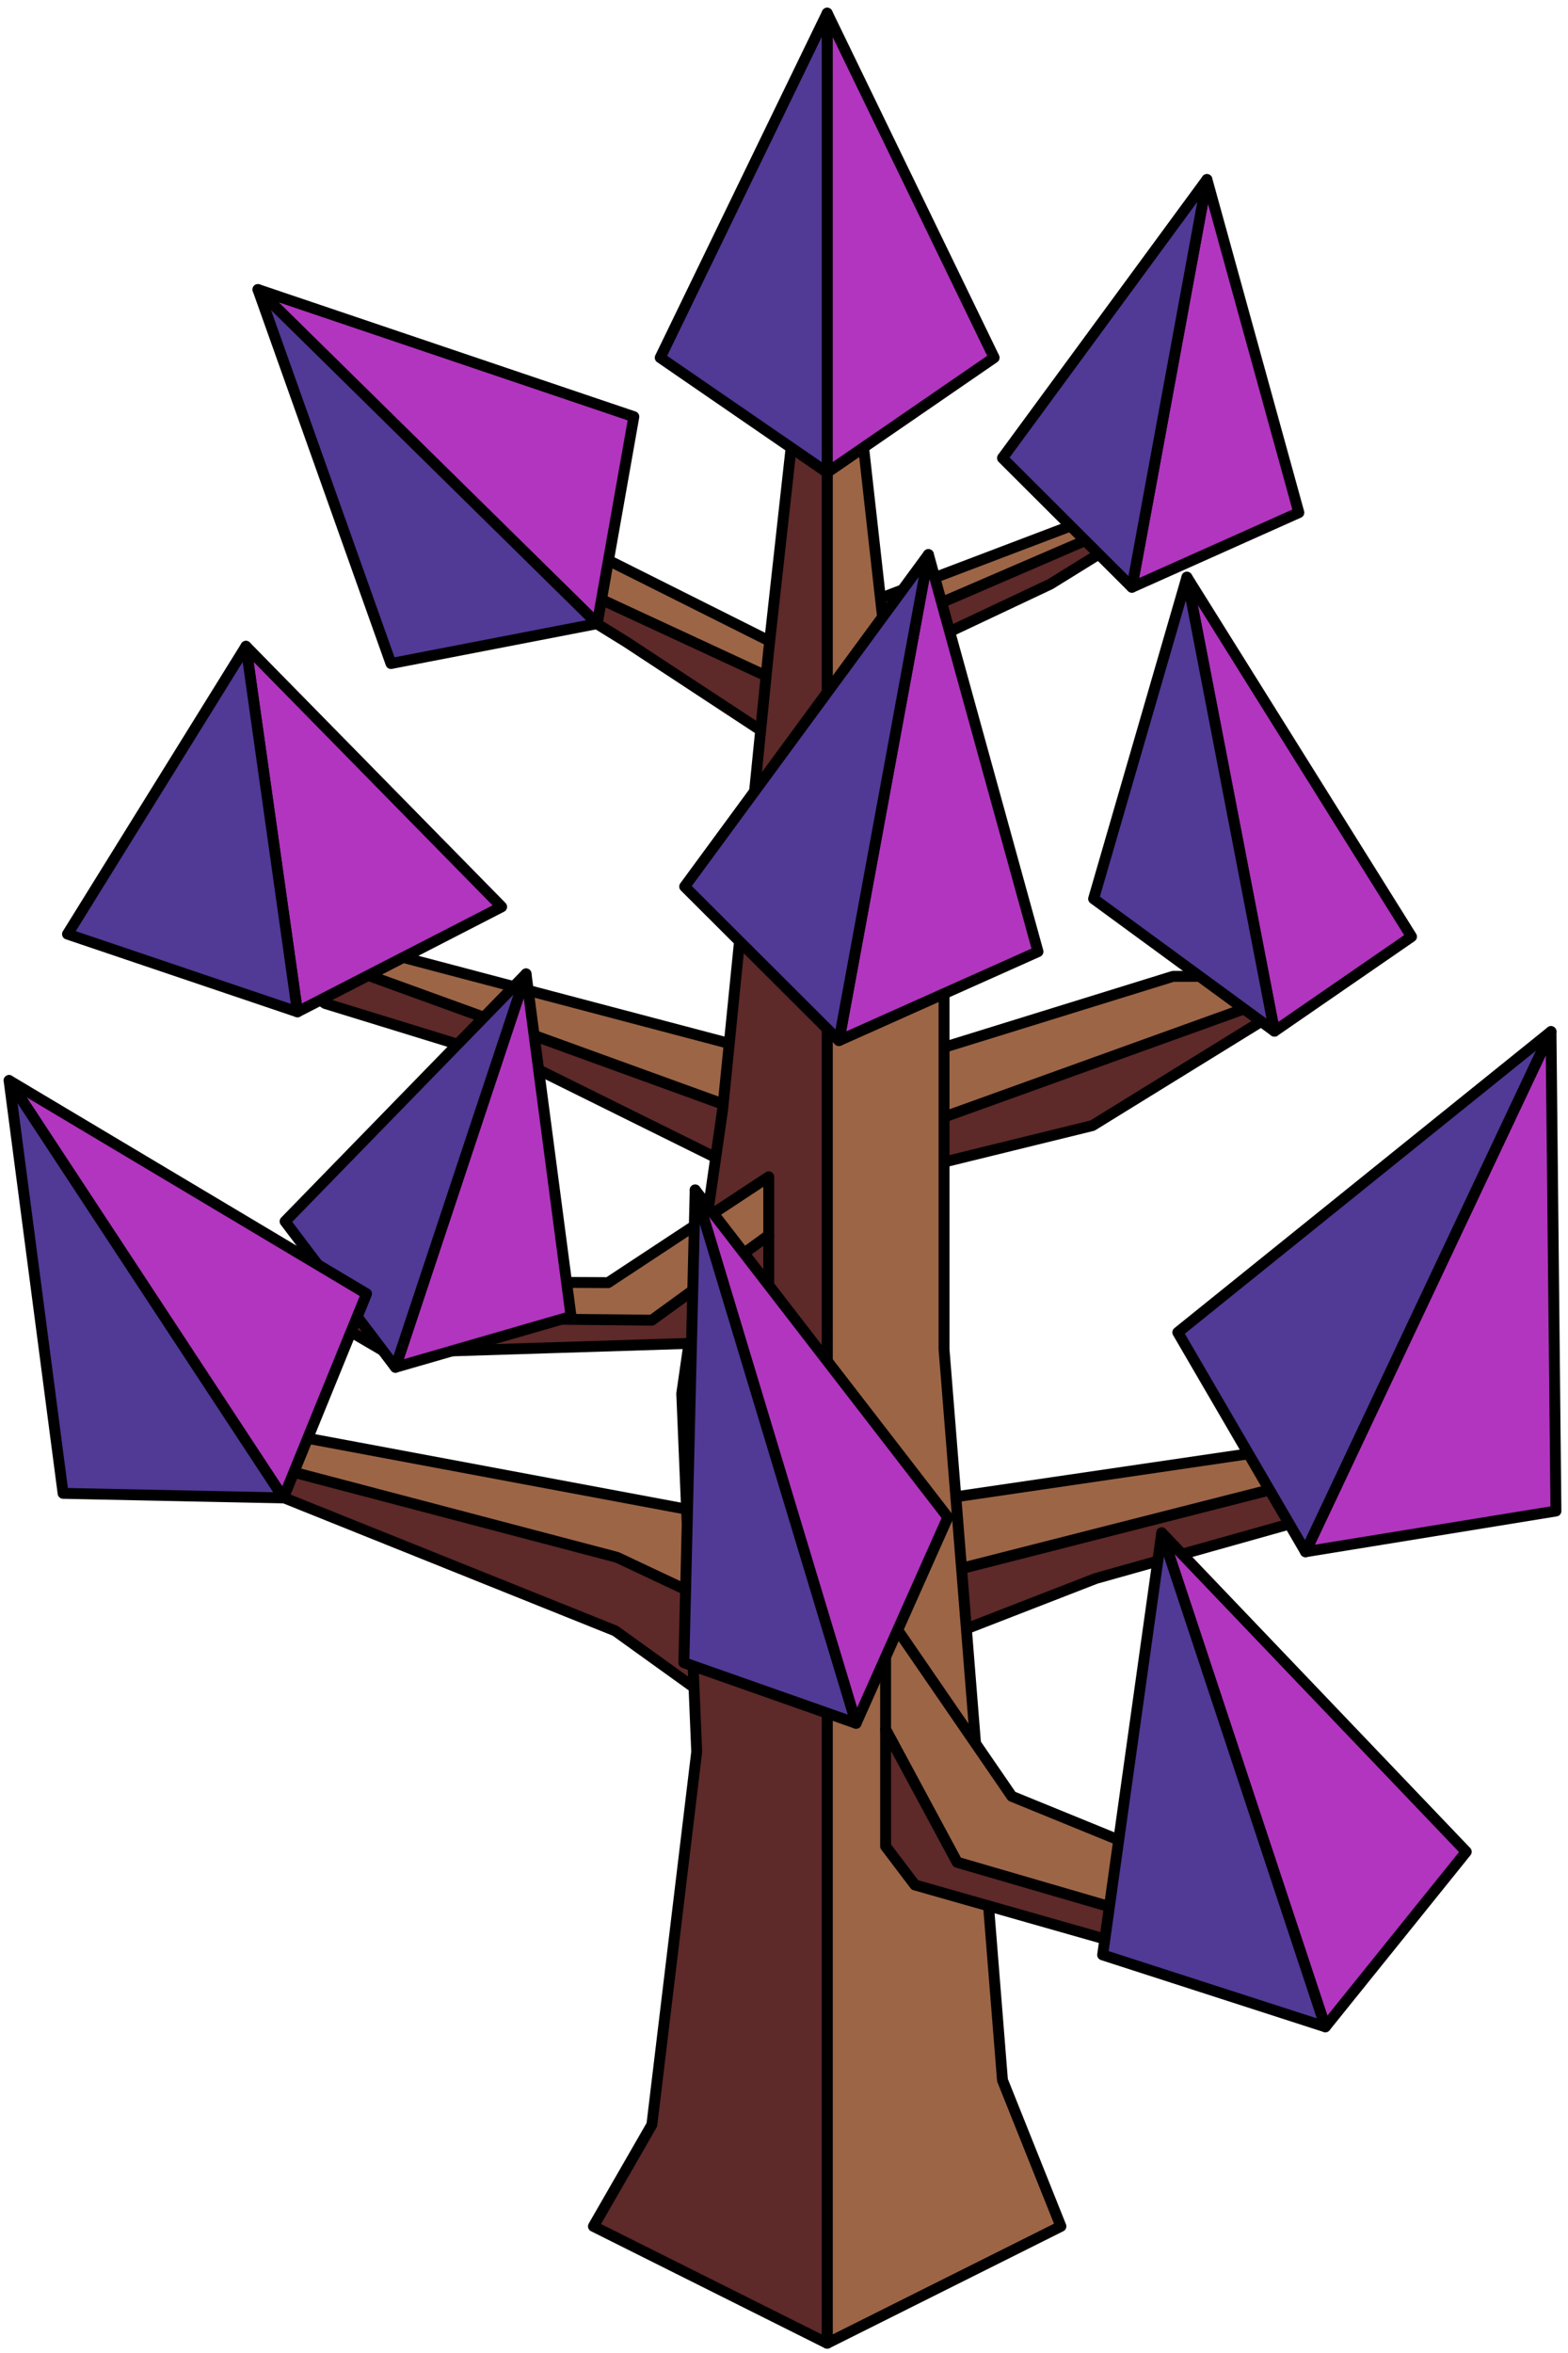 <?xml version="1.0" encoding="UTF-8" standalone="no"?><!DOCTYPE svg PUBLIC "-//W3C//DTD SVG 1.1//EN" "http://www.w3.org/Graphics/SVG/1.1/DTD/svg11.dtd"><svg width="100%" height="100%" viewBox="0 0 144 216" version="1.1" xmlns="http://www.w3.org/2000/svg" xmlns:xlink="http://www.w3.org/1999/xlink" xml:space="preserve" xmlns:serif="http://www.serif.com/" style="fill-rule:evenodd;clip-rule:evenodd;stroke-linecap:round;stroke-linejoin:round;stroke-miterlimit:1.5;"><g id="Tree_other05"><g><path d="M122.532,89.627l-22.206,13.7l-15.105,3.708l-6.973,5.426l-29.116,-14.413l-19.254,-5.925l-14.677,-9.346l62.886,22.834l44.445,-15.984Z" style="fill:#5d2929;stroke:#000;stroke-width:1px;"/><path d="M122.532,89.627l-14.804,0l-29.48,9.134l-51.944,-13.701l-11.103,-2.283l62.975,22.834l44.356,-15.984Z" style="fill:#9c6546;stroke:#000;stroke-width:1px;"/></g><g><path d="M11.566,129.24l3.26,3.737l41.673,16.729l11.143,8.011l32.999,-12.818l39.722,-11.162l1.95,-3.522l-73.065,18.641l-11.499,-5.99l-46.183,-13.626Z" style="fill:#5d2929;stroke:#000;stroke-width:1px;"/><path d="M11.566,129.24l16.1,2.683l42.837,8.014l59.275,-8.7l12.535,-1.022l-73.162,18.625l-12.483,-5.88l-42.681,-11.225l-2.421,-2.495Z" style="fill:#9c6546;stroke:#000;stroke-width:1px;"/></g><g><path d="M39.139,47.576l18.379,11.355l13.08,8.593l9.296,-6.085l16.565,-7.817l13.939,-8.628l-37.694,16.111l-33.565,-13.529Z" style="fill:#5d2929;stroke:#000;stroke-width:1px;"/><path d="M39.139,47.576l9.809,0.393l21.65,10.844l32.396,-12.303l7.404,-1.516l-39.8,17.164l-31.459,-14.582Z" style="fill:#9c6546;stroke:#000;stroke-width:1px;"/></g><g><path d="M81.331,59.154l5.367,21.787l0,42.932l5.366,67.082l5.367,13.417l-21.466,10.733l0,-203.929l5.366,47.978Z" style="fill:#9c6546;stroke:#000;stroke-width:1px;"/><g><path d="M81.331,148.023l11.592,16.876l25.741,10.507l3.923,5.655l-34.688,-10.106l-6.568,-12.199l0,-10.733Z" style="fill:#9c6546;stroke:#000;stroke-width:1px;"/><path d="M81.331,158.756l0,10.733l2.69,3.545l29.619,8.428l8.947,-0.401l-34.688,-10.106l-6.568,-12.199Z" style="fill:#5d2929;stroke:#000;stroke-width:1px;"/></g><path d="M75.965,11.176l0,203.929l-21.467,-10.733l5.367,-9.327l4.118,-34.23l-1.374,-32.887l3.757,-26.088l4.232,-42.181l5.367,-48.483Z" style="fill:#5d2929;stroke:#000;stroke-width:1px;"/><g><path d="M70.598,108.025l-14.751,9.718l-21.073,-0.107l-4.889,3.253l31.252,0.937l9.461,-8.435l0,-5.366Z" style="fill:#9c6546;stroke:#000;stroke-width:1px;"/><path d="M70.598,113.391l0,5.367l-4.057,4.461l-31.009,0.977l-5.647,-3.307l29.98,0.301l10.733,-7.799Z" style="fill:#5d2929;stroke:#000;stroke-width:1px;"/></g></g><g><g><path d="M75.965,1.209l15.333,31.624l-15.333,10.542l0,-42.166Z" style="fill:#b135be;stroke:#000;stroke-width:1px;"/><path d="M75.965,1.209l-15.333,31.624l15.333,10.542l0,-42.166Z" style="fill:#513996;stroke:#000;stroke-width:1px;"/></g><g><path d="M110.841,16.483l8.441,30.574l-15.331,6.851l6.89,-37.425Z" style="fill:#b135be;stroke:#000;stroke-width:1px;"/><path d="M110.841,16.483l-18.777,25.564l11.887,11.861l6.89,-37.425Z" style="fill:#513996;stroke:#000;stroke-width:1px;"/></g><g><path d="M23.689,26.58l34.521,11.671l-3.362,18.997l-31.159,-30.668Z" style="fill:#b135be;stroke:#000;stroke-width:1px;"/><path d="M23.689,26.58l12.217,34.332l18.942,-3.664l-31.159,-30.668Z" style="fill:#513996;stroke:#000;stroke-width:1px;"/></g><g><path d="M85.262,50.909l10.064,36.451l-18.279,8.167l8.215,-44.618Z" style="fill:#b135be;stroke:#000;stroke-width:1px;"/><path d="M85.262,50.909l-22.386,30.477l14.171,14.141l8.215,-44.618Z" style="fill:#513996;stroke:#000;stroke-width:1px;"/></g><g><path d="M109.001,52.987l20.629,32.997l-12.588,8.678l-8.041,-41.675Z" style="fill:#b135be;stroke:#000;stroke-width:1px;"/><path d="M109.001,52.987l-8.568,29.516l16.609,12.159l-8.041,-41.675Z" style="fill:#513996;stroke:#000;stroke-width:1px;"/></g><g><path d="M22.588,59.33l23.482,23.915l-18.753,9.641l-4.729,-33.556Z" style="fill:#b135be;stroke:#000;stroke-width:1px;"/><path d="M22.588,59.33l-16.389,26.419l21.118,7.137l-4.729,-33.556Z" style="fill:#513996;stroke:#000;stroke-width:1px;"/></g><g><path d="M48.311,89.401l4.134,31.448l-16.131,4.665l11.997,-36.113Z" style="fill:#b135be;stroke:#000;stroke-width:1px;"/><path d="M48.311,89.401l-22.13,22.722l10.133,13.391l11.997,-36.113Z" style="fill:#513996;stroke:#000;stroke-width:1px;"/></g><g><path d="M0.833,99.187l32.829,19.578l-7.636,18.74l-25.193,-38.318Z" style="fill:#b135be;stroke:#000;stroke-width:1px;"/><path d="M0.833,99.187l4.961,37.9l20.232,0.418l-25.193,-38.318Z" style="fill:#513996;stroke:#000;stroke-width:1px;"/></g><g><path d="M142.438,94.696l0.455,44.012l-23.001,3.74l22.546,-47.752Z" style="fill:#b135be;stroke:#000;stroke-width:1px;"/><path d="M142.438,94.696l-34.274,27.615l11.728,20.137l22.546,-47.752Z" style="fill:#513996;stroke:#000;stroke-width:1px;"/></g><g><path d="M106.691,140.71l27.966,29.277l-12.941,16.071l-15.025,-45.348Z" style="fill:#b135be;stroke:#000;stroke-width:1px;"/><path d="M106.691,140.71l-5.428,38.745l20.453,6.603l-15.025,-45.348Z" style="fill:#513996;stroke:#000;stroke-width:1px;"/></g><g><path d="M63.843,109.234l23.205,30.048l-8.427,18.914l-14.778,-48.962Z" style="fill:#b135be;stroke:#000;stroke-width:1px;"/><path d="M63.843,109.234l-1.039,43.395l15.817,5.567l-14.778,-48.962Z" style="fill:#513996;stroke:#000;stroke-width:1px;"/></g></g></g></svg>